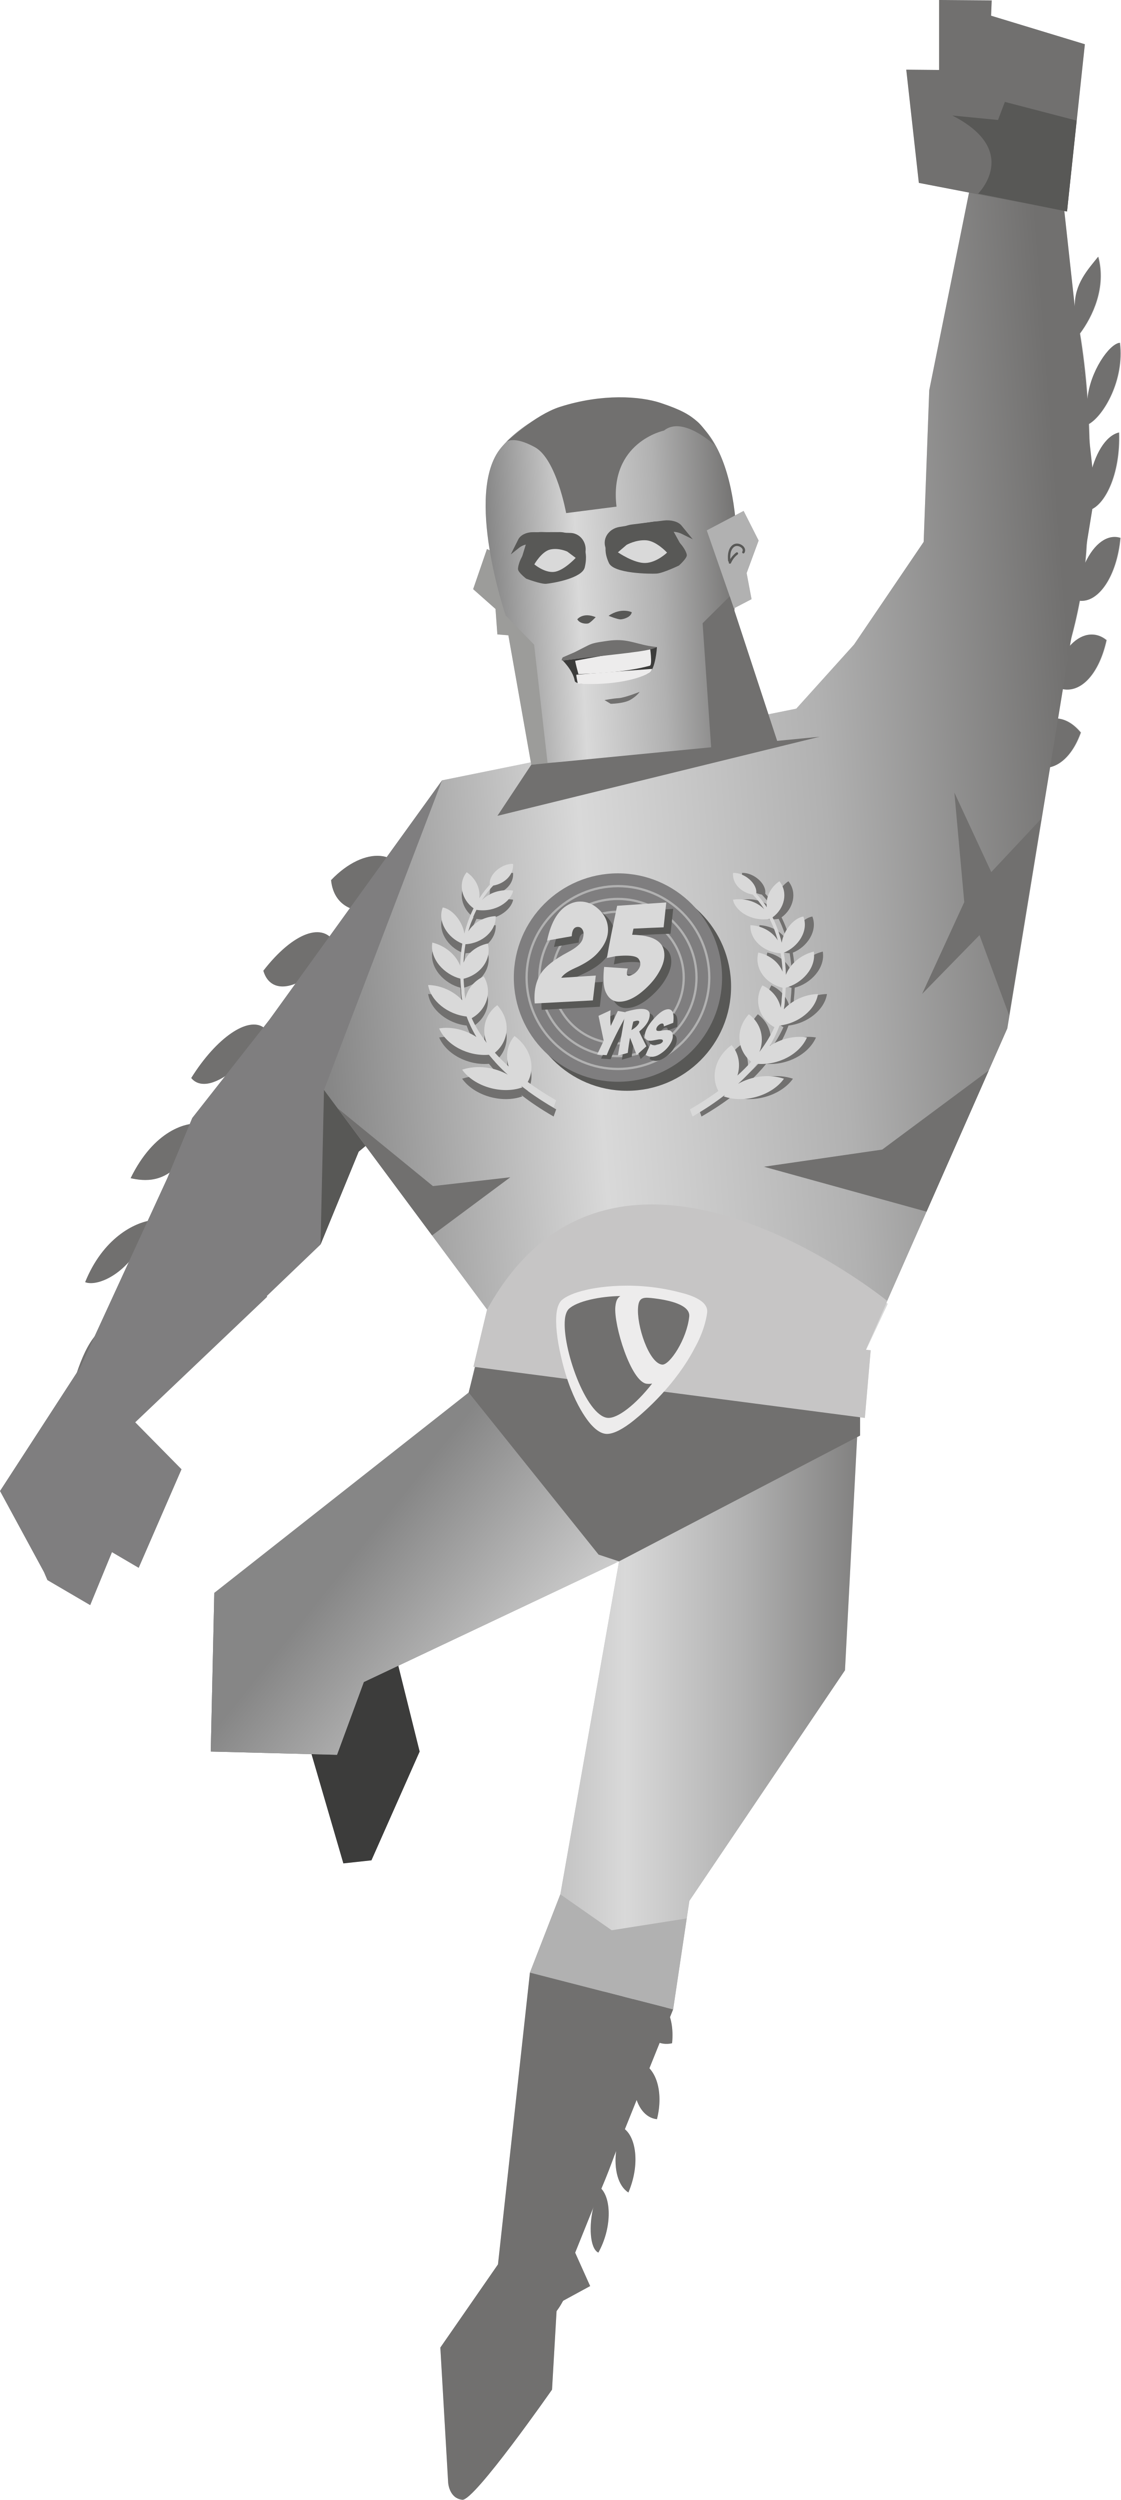 <?xml version="1.0" encoding="UTF-8"?><svg xmlns="http://www.w3.org/2000/svg" xmlns:xlink="http://www.w3.org/1999/xlink" viewBox="0 0 476.7 1062.2"><defs><style>.cls-1{fill:url(#Unbenannter_Verlauf_25-2);}.cls-2{fill:none;isolation:isolate;}.cls-3{fill:#edecec;}.cls-4,.cls-5{fill:#7f7e7f;}.cls-6{fill:#9c9c9a;}.cls-7{fill:#b1b1b1;}.cls-8{fill:#d9d9d9;}.cls-9,.cls-10{fill:#c6c5c5;}.cls-11{fill:#71706f;}.cls-12{fill:#585856;}.cls-13{fill:#3c3c3b;}.cls-10{mix-blend-mode:multiply;}.cls-5{stroke:#b1b1b1;stroke-miterlimit:10;stroke-width:.96px;}.cls-14{fill:url(#Unbenannter_Verlauf_2-2);}.cls-15{fill:url(#Unbenannter_Verlauf_25);}.cls-16{fill:url(#Unbenannter_Verlauf_2);}</style><linearGradient id="Unbenannter_Verlauf_2" x1="105.11" y1="707.84" x2="382.13" y2="707.84" gradientUnits="userSpaceOnUse"><stop offset=".2" stop-color="#868686"/><stop offset=".58" stop-color="#d9d9d9"/><stop offset=".76" stop-color="#b1b1b1"/><stop offset="1" stop-color="#71706f"/></linearGradient><linearGradient id="Unbenannter_Verlauf_2-2" x1="142" y1="583.04" x2="357.42" y2="755.77" xlink:href="#Unbenannter_Verlauf_2"/><linearGradient id="Unbenannter_Verlauf_25" x1="130.89" y1="344.34" x2="457.85" y2="319.69" gradientUnits="userSpaceOnUse"><stop offset="0" stop-color="#868686"/><stop offset=".35" stop-color="#d9d9d9"/><stop offset=".67" stop-color="#b1b1b1"/><stop offset="1" stop-color="#71706f"/></linearGradient><linearGradient id="Unbenannter_Verlauf_25-2" x1="199.93" y1="233.83" x2="307.57" y2="233.83" gradientTransform="translate(-3.83 25.62) rotate(-3.03)" xlink:href="#Unbenannter_Verlauf_25"/></defs><g class="cls-2"><g id="Ebene_1"><path class="cls-8" d="m225.35,838.18l-13.59,123.98-24.51,35.34,3.32,57.35s.34,6.72,6.03,7.34c5.11.55,38.15-46.79,38.15-46.79l1.94-33.48c1-1.32,1.88-2.75,2.67-4.24l11.61-6.31-6.37-14.17,7.64-18.95c-1.89,8.1-1.29,17.28,2.21,18.9,5.75-10.41,5.53-22.59,1.27-27.14,1.78-4.15,3.55-8.72,5.3-13.55l.98-2.43c-.97,7.83.87,14.82,5.22,17.58,4.97-11.73,3.24-22.92-1.5-26.79l5.04-12.51c1.62,4.67,4.69,7.76,8.61,8.16,2.29-9.12.74-17.33-3.21-21.55l4.39-10.89c1.66.52,3.43.61,5.25.18.42-4.15.07-7.88-.88-11.01l1.35-3.36,6.9-46.12,66.18-97.98,5.16-99.07,1.26-.66v-7.78s2.02.26,2.02.26l2.48-28.74-1.93-.2,9.17-19.54s-.2-.17-.56-.45l17.07-38.7,17.58-39.85,16.77-38.01,6.39-38.82,11.82-72.2c5.24-1.12,10.19-6.18,13.25-14.74-3.15-3.77-6.54-5.65-9.87-5.94l2.05-12.55c7.92,1.73,15.6-6.48,18.75-20.79-4.85-3.92-10.9-2.94-15.79,2.7l.33-2.03c1.75-6.2,3.1-12.09,4.08-17.4,8.03.8,15.77-10.5,17.28-26.72-5.45-1.77-11.17,2.42-14.95,10.55.52-5.18.64-8.64.68-9.72l2.13-13.03c6.33-3.09,12.17-16.05,11.54-32.6-4.93,1.16-9.1,7.21-11.48,15.48l-1.07-9.75c-.05-3.19-.14-6.31-.26-9.3,6.29-3.62,15.17-18.72,13.17-34.53-4.51.34-12.8,12.43-13.77,23.87-.78-10.88-1.95-20.16-3.21-27.8,5.36-7.16,11.31-19.59,7.76-32.65-4.29,5.37-10.21,11.64-9.92,21.31-.15-.67-.29-1.27-.44-1.92l-4.24-38.79,1.14.22,7.59-71.07-39.88-12.13.25-6.48-22.36-.19v29.74s-13.97-.14-13.97-.14l5.35,48.12,21.34,4.11-16.92,84.02-2.37,64.4-29.62,43.65-24.54,27.22-11.84,2.39-14.48-44.09.08-1.08,7.23-3.76-2.1-11.07,5.1-13.83-6.38-12.61-3.66,1.93c-1.48-13.36-5.07-27.71-13.17-36.74-.9-1.16-1.85-2.26-2.77-3.07-3.44-3.02-6.94-5.08-15.63-7.98-8.69-2.9-24.91-4.09-42.94,1.67-4.18,1.34-8.61,3.94-12.44,6.6-3.64,2.3-6.95,4.91-9.82,7.81-.33.3-.52.48-.52.48,0,0,.08-.06.21-.15-.83.85-1.66,1.69-2.4,2.59-8.08,9.67-7.43,27.96-4.84,43.59l-1.17-.52-5.87,17.04,9.51,8.42.79,10.81,4.68.38,9.56,54-37.77,7.64-23.58,32.67c-6.38-1.99-15.41,1.15-23.62,9.74.59,6.24,3.84,10.12,8.02,11.87l-8.71,12.07c-6.06-4.97-17.26.54-28.11,14.56,1.79,6.19,6.93,8.21,13.69,5.42l-11.2,15.52-2.46,3.13c-6.61-4.58-19.92,4.26-30.69,21.51,2.97,3.66,8.31,3.15,14.44-.83l-14,17.82-1.09,2.63c-7.41,1.29-17.5,7.34-25.12,22.95,4.39.95,10.49,1.77,16.61-2.41l-1.02,2.46-8.35,18.15c-7.79,1.77-19.62,8.82-26.56,25.96,3.45,1.49,11.62-.86,18.64-8.74l-14.76,32.06c-3.01,3.84-5.3,8.98-7.35,15L0,633.55l18.71,34.47,1.44,3.37,18.2,10.65,9.27-22.51,11.36,6.67,18.21-41.88-19.7-19.96,56.13-53.36-.18-.29,22.87-21.9,16.22-39.47,2.92-2.41,51.7,69.55s-.05.08-.07.12l-5.75,24.15.6.08-2.62,10.87-108.18,85.13-.03,1.48-1.48,65.94,42.84,1.1,13.54,46.42,11.96-1.3,20.5-46.22-9.08-36.48,93.85-44.33-24.95,141.47-12.93,33.26M461.04,166.45c-.03-.13-.06-.25-.09-.38l-1.95-17.85c.79,5.51,1.49,11.59,2.04,18.23Zm-177.53,686.67l1.79.46c-.44-.11-1.02-.26-1.79-.46Z"/><path class="cls-11" d="m257.62,812.19c2.69,4.8,4.85,9.59,6.62,14.31-6.47,10.11-9.74,24.59-6.16,34.16,5.08-6.19,8.51-14.53,9.82-22.3.88,3.59,1.53,7.11,2.01,10.52-8.3,7.97-14.4,23.22-12.67,34.91,7.24-6.52,12.35-17.82,13.46-27.48.49,6.87.29,13.17-.22,18.61-7.79,5.6-14.84,18.73-15.07,30.44,5.08-3.15,9.7-9.2,12.74-16.01-.9,3.88-1.69,6.13-1.71,6.25-.82,2.95-1.67,5.79-2.52,8.55-7.98,2.71-16.1,13.98-18.22,25.3,5.55-1.7,10.73-7.18,14.26-13.45-1.74,4.82-3.52,9.32-5.32,13.5-6.99.25-15.56,9.31-18.84,19.9,5.02-.14,10.55-4.58,14.54-10.5-2.92,5.99-5.8,11.19-8.53,15.64-6.75-2.72-15.73,5.36-19.15,13.16,4.73,1.82,10.4-1.4,14.65-6.22-3.15,4.56-5.92,8.01-8.07,10.45-5.25,1.22-10.99,7.84-13.15,15.47,4.29.63,12.3-7.18,14.23-14.69,2.08-2.39,4.65-5.63,7.54-9.78-2.76,6.67-3.67,14.41-1.52,19.54,6.32-7.99,8.8-20.05,6.24-26.77,3.03-4.94,6.41-11.05,9.88-18.42-2.17,8.32-1.64,18.2,1.99,19.88,5.75-10.41,5.53-22.59,1.27-27.14,2.12-4.95,4.24-10.37,6.31-16.28-1.05,7.96.79,15.09,5.19,17.88,5.18-12.22,3.12-23.94-2.08-27.32.87-2.81,1.73-5.69,2.57-8.7.03-.14.96-2.79,2.06-7.29,1.01,6.9,4.64,11.66,9.6,12.16,2.97-11.83-.48-22.2-7.31-24.22.64-4.55,1.11-9.73,1.22-15.36,2.53,5.77,7.39,8.52,12.52,7.3,1.26-12.5-4.31-21.38-13.03-20.7-.47-4.92-1.28-10.04-2.54-15.26,3.27,5.85,9.42,8.33,16.74,4.99-.55-12.82-9.42-19.46-19.26-14.61.02.4.07.78.1,1.16-1.87-5.58-4.28-11.21-7.4-16.8l-2.77,5.2Z"/><path class="cls-11" d="m190.49,374.73c-6.91,2.95-13.46,6.43-19.69,10.25-6.74,18.97-20.25,39.82-32.88,47.58,3.41-12.78,10.19-26.43,17.73-37.16-4.44,3.4-8.65,6.94-12.64,10.54-3.25,18.31-15.77,43.08-29.49,55.32,2.38-15.47,11.27-34.43,20.98-47.21-7.72,7.75-14.39,15.53-19.93,22.62-1.03,14.93-10.65,38.15-23.13,52.47.12-9.13,3.68-21.28,9.07-32.66-3.6,5.62-5.53,9.15-5.64,9.32-2.66,4.41-5.17,8.71-7.6,12.94,2.22,11.65-4.72,33.76-15.56,49.6-1.75-7.88.84-19.92,5.33-31.19-4.08,7.64-7.78,14.91-11.13,21.83,4.22,7.65-.03,27.57-9.34,43.76-3.08-5.45-1.85-16.6,1.98-27.93-4.59,10.28-8.33,19.56-11.38,27.79,7.27,3.83,4.35,22.99-1.87,35.97-5.01-2.79-5.18-12.62-2.71-22.89-2.89,8.79-4.82,15.86-6.08,21.07,2.06,6.98-1.38,20.98-8.23,32.45-3.44-3.76-.17-21.58,6.69-32.64,1.24-5.06,3.07-11.66,5.69-19.7-5.42,10.93-5.5,17.35-12.42,21.27,4.55-16.27,8.28-29.54,17.18-34.94,3.38-9.13,7.8-20.03,13.51-32.54-7.57,12.29-18.57,15.94-22.72,14.14,7.53-18.58,20.81-25.32,28.45-26.31,3.97-8.18,8.45-16.94,13.5-26.22-7.9,10.68-16.78,9.64-22.62,8.37,9.85-20.15,23.81-24.41,30.8-23.01,2.47-4.3,5.02-8.67,7.73-13.16.13-.2,2.39-4.37,6.54-10.94-8.09,7.24-15.56,9.14-19.29,4.54,10.84-17.36,24.25-26.21,30.82-21.44,4.5-6.14,9.77-12.87,15.78-19.76-7.86,4.28-13.95,2.48-15.93-4.38,12.67-16.36,25.83-21.18,30.71-11.2,5.61-5.43,11.65-10.73,18.08-15.69-8.41,3.59-18.88.12-19.99-11.61,14.18-14.84,30.89-13.51,31.98,2.69-.44.46-.88.87-1.32,1.3,7.22-4.75,14.85-8.99,22.88-12.42l-3.83,9.17Z"/><path class="cls-11" d="m418.68,328.31c4.73-4.7,8.91-9.63,12.64-14.67-2.87-15.77-.63-35.45,6.92-45.68,2.94,10.19,3.3,22.28,1.62,32.63,2.34-4.07,4.42-8.14,6.27-12.17-5.65-13.97-6.11-35.99.32-49.76,5.1,11.66,6.07,28.25,3.44,40.86,3.22-8.35,5.49-16.31,7.1-23.37-6.04-10.77-8.35-30.6-3.97-45.34,4.15,6.39,6.66,16.2,7.19,26.18.57-5.28.63-8.48.64-8.64.29-4.09.51-8.04.69-11.91-7.39-7.25-11.55-25.27-9.34-40.44,5.22,4.81,8.54,14.17,9.81,23.73.05-6.87-.07-13.35-.32-19.44-7.3-3.7-12.81-19.18-12.12-34,5.26,2.6,9.37,10.83,11.26,20.17-.73-8.91-1.74-16.79-2.88-23.68-8.22.13-14.55-14.32-15.1-25.72,5.73.02,10.46,6.79,13.06,14.87-1.54-7.22-3.12-12.87-4.43-16.97-5.08-4.07-8.55-15.12-7.84-25.71,4.79,1.29,10.2,14.93,9.29,25.25,1.26,4,2.71,9.28,4.14,15.88-.3-9.68,5.62-15.94,9.92-21.31,3.55,13.05-2.41,25.48-7.76,32.65,1.26,7.64,2.44,16.92,3.21,27.8.97-11.45,9.26-23.53,13.77-23.87,1.99,15.8-6.88,30.91-13.17,34.53.3,7.21.41,15.01.27,23.4,2.02-10.45,6.77-18.47,12.53-19.82.67,17.78-6.12,31.43-12.96,33.13-.18,3.94-.4,7.95-.7,12.11-.02.19-.08,3.96-.69,10.11,3.79-8.13,9.5-12.32,14.95-10.55-1.51,16.22-9.24,27.52-17.28,26.72-1.12,5.99-2.65,12.69-4.76,19.78,4.96-5.99,11.18-7.07,16.13-3.06-3.58,16.23-12.98,24.62-21.95,19.56-2.43,5.93-5.3,11.92-8.69,17.83,5.77-5.72,13.25-5.85,19.7,1.88-5.63,15.75-17.63,19.76-26.15,8.92.18-.49.38-.94.56-1.41-4.17,6.07-8.95,11.94-14.45,17.4l-.88-7.84Z"/><polygon class="cls-4" points="187.97 331.59 114.46 433.43 81.74 475.06 71.11 500.69 34.25 580.79 0 633.55 18.71 668.02 20.15 671.39 38.36 682.04 47.62 659.53 58.98 666.19 77.19 624.32 57.5 604.35 113.63 550.99 113.44 550.7 136.31 528.8 152.53 489.34 234.44 421.74 187.97 331.59"/><polygon class="cls-12" points="166.53 477.69 153.07 467.65 137.78 463.15 136.31 528.8 152.53 489.34 166.53 477.69"/><polygon class="cls-13" points="168.9 705.86 178.46 744.26 157.96 790.48 146.01 791.78 128.84 732.94 140.02 687.57 166.59 684.68 168.9 705.86"/><polygon class="cls-16" points="366.64 569.39 359.32 709.72 293.15 807.7 286.24 853.82 225.35 838.18 238.28 804.92 263.23 663.45 154.71 714.71 143.31 745.64 89.62 744.25 91.13 676.83 205.87 613.27 212.39 561.85 366.64 569.39"/><polygon class="cls-14" points="261.61 664.21 154.71 714.71 143.31 745.64 89.62 744.25 91.13 676.83 199.31 591.71 209.1 551.07 365.74 559.24 261.61 664.21"/><polygon class="cls-7" points="292 815.17 260.11 820.18 260.11 820.18 238.28 804.92 225.35 838.18 286.24 853.82 292 815.17"/><polygon class="cls-15" points="450.11 66.83 415.79 63.37 395.15 165.85 392.78 230.26 363.16 273.9 338.61 301.13 187.97 331.59 137.78 463.15 229.03 585.92 362.45 586.37 428.35 436.99 434.74 398.17 465.67 209.23 450.11 66.83"/><path class="cls-11" d="m286.24,853.82s8.24,2.12-60.89-15.64l-13.59,123.98-24.51,35.34,3.32,57.35s.34,6.72,6.03,7.33c5.11.55,38.15-46.79,38.15-46.79l2.28-39.44,49.21-122.14Z"/><path class="cls-10" d="m377.27,552.77s-116.09-94.74-170.2,3.83l4.47,13.5,156.57,3.41,9.15-20.75Z"/><polygon class="cls-11" points="405.84 336.77 428.36 385.25 392.13 422.32 410.05 383.31 405.84 336.77"/><polygon class="cls-11" points="410.84 381.95 442.72 347.97 429.13 431.42 410.84 381.95"/><polygon class="cls-11" points="365.74 579.24 205.7 567.5 199.31 591.71 254.54 660.57 263.23 663.45 365.74 610 365.74 579.24"/><polygon class="cls-11" points="390.73 77.72 385.38 29.6 399.35 29.74 399.35 0 421.72 .19 421.46 6.68 461.34 18.8 453.75 89.87 390.73 77.72"/><path class="cls-12" d="m415.93,82.29s18.43-18.23-10.98-33.21l19.45,1.9,2.92-7.68,30.51,7.94-4.08,38.63-37.81-7.59Z"/><polygon class="cls-11" points="143.6 470.93 183.73 524.95 217 500.23 184.1 503.98 143.6 470.93"/><polygon class="cls-11" points="420.49 454.81 394 514.85 324.87 495.76 375.16 488.47 420.49 454.81"/><polygon class="cls-11" points="241.72 950.81 250.96 971.38 234.5 980.33 227.98 965.16 241.72 950.81"/><path class="cls-11" d="m236.52,471.39c-4.55-2.61-8.55-5.23-12.1-7.82,3.25-5.95,1.56-14.25-5.63-19.52-3.18,3.69-3.85,8.53-2.47,12.96-2.21-1.99-4.15-3.95-5.87-5.86,5.95-4.81,6.99-13.65,1-20.19-5.35,3.96-6.74,10.53-4.48,16.02-2.96-3.86-5-7.42-6.39-10.51,6.25-3.46,9.06-11.14,5.13-17.76-4.27,1.97-7,5.57-7.8,9.52-.42-2.22-.4-3.52-.41-3.59-.18-1.7-.29-3.33-.37-4.92,7.49-1.83,12.08-8.51,10.29-14.98-5.28,1.17-8.81,4.46-10.32,8.14.13-2.79.42-5.39.83-7.82,7.31-.41,13.17-5.85,12.87-11.95-5.27.27-9.54,2.99-11.66,6.48.96-3.49,2.17-6.54,3.47-9.15,8.11,1.28,14.76-3.62,15.6-8.16-5.66-.85-10.52,1.19-13.3,4.07,1.71-2.69,3.42-4.74,4.83-6.21,5.12-.89,8.85-4.84,8.43-9.24-4.77-.19-10.48,4.52-9.85,8.83-1.35,1.43-2.92,3.35-4.51,5.81.55-3.87-1.24-8.27-5.34-11.09-3.85,4.75-2.19,11.65,2.91,15.35-1.45,2.9-2.85,6.48-3.91,10.77-.66-4.78-4.74-10.33-9.19-11.14-2.39,6.1,2.19,12.96,8.31,15.37-.49,2.87-.8,6.02-.89,9.43-1.72-4.53-6.21-8.49-11.86-9.89-1.14,7.1,5.22,13.63,11.93,15.34.08,1.62.19,3.28.37,5.01.01.08-.03,1.61.42,4.19-3.53-3.85-9.07-6.4-14.5-6.5,1.06,6.79,8.41,12.52,16.36,13.39.94,2.59,2.28,5.53,4.18,8.71-4.74-3.16-10.86-4.53-15.86-3.64,3.11,7.1,12.17,11.9,21.17,11.19,2.25,2.76,4.93,5.62,8.12,8.51-5.55-3.18-12.94-4.34-19.51-2.18,5.15,7.21,16.9,10.63,25.6,7.51-.16-.22-.35-.44-.52-.65,3.96,3.08,8.52,6.17,13.82,9.2l1.08-3.04Z"/><path class="cls-8" d="m236.52,467.55c-4.55-2.61-8.55-5.23-12.1-7.82,3.25-5.95,1.56-14.25-5.63-19.52-3.18,3.69-3.85,8.53-2.47,12.96-2.21-1.99-4.15-3.95-5.87-5.86,5.95-4.81,6.99-13.65,1-20.19-5.35,3.96-6.74,10.53-4.48,16.02-2.96-3.86-5-7.42-6.39-10.51,6.25-3.46,9.06-11.14,5.13-17.76-4.27,1.97-7,5.57-7.8,9.52-.42-2.22-.4-3.52-.41-3.59-.18-1.7-.29-3.33-.37-4.92,7.49-1.83,12.08-8.51,10.29-14.98-5.28,1.17-8.81,4.46-10.32,8.14.13-2.79.42-5.39.83-7.82,7.31-.41,13.17-5.85,12.87-11.95-5.27.27-9.54,2.99-11.66,6.48.96-3.49,2.17-6.54,3.47-9.15,8.11,1.28,14.76-3.62,15.6-8.16-5.66-.85-10.52,1.19-13.3,4.07,1.71-2.69,3.42-4.74,4.83-6.21,5.12-.89,8.85-4.84,8.43-9.24-4.77-.19-10.48,4.52-9.85,8.83-1.35,1.43-2.92,3.35-4.51,5.81.55-3.87-1.24-8.27-5.34-11.09-3.85,4.75-2.19,11.65,2.91,15.35-1.45,2.9-2.85,6.48-3.91,10.77-.66-4.78-4.74-10.33-9.19-11.14-2.39,6.1,2.19,12.96,8.31,15.37-.49,2.87-.8,6.02-.89,9.43-1.72-4.53-6.21-8.49-11.86-9.89-1.14,7.1,5.22,13.63,11.93,15.34.08,1.62.19,3.28.37,5.01.01.08-.03,1.61.42,4.19-3.53-3.85-9.07-6.4-14.5-6.5,1.06,6.79,8.41,12.52,16.36,13.39.94,2.59,2.28,5.53,4.18,8.71-4.74-3.16-10.86-4.53-15.86-3.64,3.11,7.1,12.17,11.9,21.17,11.19,2.25,2.76,4.93,5.62,8.12,8.51-5.55-3.18-12.94-4.34-19.51-2.18,5.15,7.21,16.9,10.63,25.6,7.51-.16-.22-.35-.44-.52-.65,3.96,3.08,8.52,6.17,13.82,9.2l1.08-3.04Z"/><path class="cls-11" d="m297.21,471.39c4.55-2.61,8.55-5.23,12.1-7.82-3.25-5.95-1.56-14.25,5.63-19.52,3.18,3.69,3.85,8.53,2.47,12.96,2.21-1.99,4.15-3.95,5.87-5.86-5.95-4.81-6.99-13.65-1-20.19,5.35,3.96,6.74,10.53,4.48,16.02,2.96-3.86,5-7.42,6.39-10.51-6.25-3.46-9.06-11.14-5.13-17.76,4.27,1.97,7,5.57,7.8,9.52.42-2.22.4-3.52.41-3.59.18-1.7.29-3.33.37-4.92-7.49-1.83-12.08-8.51-10.29-14.98,5.28,1.17,8.81,4.46,10.32,8.14-.13-2.79-.42-5.39-.83-7.82-7.31-.41-13.17-5.85-12.87-11.95,5.27.27,9.54,2.99,11.66,6.48-.96-3.49-2.17-6.54-3.47-9.15-8.11,1.28-14.76-3.62-15.6-8.16,5.66-.85,10.52,1.19,13.3,4.07-1.71-2.69-3.42-4.74-4.83-6.21-5.12-.89-8.85-4.84-8.43-9.24,4.77-.19,10.48,4.52,9.85,8.83,1.35,1.43,2.92,3.35,4.51,5.81-.55-3.87,1.24-8.27,5.34-11.09,3.85,4.75,2.19,11.65-2.91,15.35,1.45,2.9,2.85,6.48,3.91,10.77.66-4.78,4.74-10.33,9.19-11.14,2.39,6.1-2.19,12.96-8.31,15.37.49,2.87.8,6.02.89,9.43,1.72-4.53,6.21-8.49,11.86-9.89,1.14,7.1-5.22,13.63-11.93,15.34-.08,1.62-.19,3.28-.37,5.01-.01.08.03,1.61-.42,4.19,3.53-3.85,9.07-6.4,14.5-6.5-1.06,6.79-8.41,12.52-16.36,13.39-.94,2.59-2.28,5.53-4.18,8.71,4.74-3.16,10.86-4.53,15.86-3.64-3.11,7.1-12.17,11.9-21.17,11.19-2.25,2.76-4.93,5.62-8.12,8.51,5.55-3.18,12.94-4.34,19.51-2.18-5.15,7.21-16.9,10.63-25.6,7.51.16-.22.35-.44.52-.65-3.96,3.08-8.52,6.17-13.82,9.2l-1.08-3.04Z"/><path class="cls-8" d="m293.38,471.39c4.55-2.61,8.55-5.23,12.1-7.82-3.25-5.95-1.56-14.25,5.63-19.52,3.18,3.69,3.85,8.53,2.47,12.96,2.21-1.99,4.15-3.95,5.87-5.86-5.95-4.81-6.99-13.65-1-20.19,5.35,3.96,6.74,10.53,4.48,16.02,2.96-3.86,5-7.42,6.39-10.51-6.25-3.46-9.06-11.14-5.13-17.76,4.27,1.97,7,5.57,7.8,9.52.42-2.22.4-3.52.41-3.59.18-1.7.29-3.33.37-4.92-7.49-1.83-12.08-8.51-10.29-14.98,5.28,1.17,8.81,4.46,10.32,8.14-.13-2.79-.42-5.39-.83-7.82-7.31-.41-13.17-5.85-12.87-11.95,5.27.27,9.54,2.99,11.66,6.48-.96-3.49-2.17-6.54-3.47-9.15-8.11,1.28-14.76-3.62-15.6-8.16,5.66-.85,10.52,1.19,13.3,4.07-1.71-2.69-3.42-4.74-4.83-6.21-5.12-.89-8.85-4.84-8.43-9.24,4.77-.19,10.48,4.52,9.85,8.83,1.35,1.43,2.92,3.35,4.51,5.81-.55-3.87,1.24-8.27,5.34-11.09,3.85,4.75,2.19,11.65-2.91,15.35,1.45,2.9,2.85,6.48,3.91,10.77.66-4.78,4.74-10.33,9.19-11.14,2.39,6.1-2.19,12.96-8.31,15.37.49,2.87.8,6.02.89,9.43,1.72-4.53,6.21-8.49,11.86-9.89,1.14,7.1-5.22,13.63-11.93,15.34-.08,1.62-.19,3.28-.37,5.01-.01.08.03,1.61-.42,4.19,3.53-3.85,9.07-6.4,14.5-6.5-1.06,6.79-8.41,12.52-16.36,13.39-.94,2.59-2.28,5.53-4.18,8.71,4.74-3.16,10.86-4.53,15.86-3.64-3.11,7.1-12.17,11.9-21.17,11.19-2.25,2.76-4.93,5.62-8.12,8.51,5.55-3.18,12.94-4.34,19.51-2.18-5.15,7.21-16.9,10.63-25.6,7.51.16-.22.35-.44.52-.65-3.96,3.08-8.52,6.17-13.82,9.2l-1.08-3.04Z"/><circle class="cls-12" cx="266.61" cy="419.21" r="44.28"/><circle class="cls-4" cx="262.78" cy="415.37" r="44.28"/><path class="cls-5" d="m262.78,454.21c-21.42,0-38.85-17.42-38.85-38.84s17.43-38.84,38.85-38.84,38.84,17.42,38.84,38.84-17.43,38.84-38.84,38.84Z"/><path class="cls-5" d="m262.78,448.77c-18.42,0-33.41-14.98-33.41-33.4s14.99-33.4,33.41-33.4,33.4,14.98,33.4,33.4-14.99,33.4-33.4,33.4Z"/><path class="cls-5" d="m262.78,443.33c-15.42,0-27.97-12.54-27.97-27.96s12.55-27.96,27.97-27.96,27.97,12.54,27.97,27.96-12.55,27.96-27.97,27.96Z"/><polygon class="cls-9" points="367.76 602.49 201.33 580.76 207.08 556.61 370.25 573.75 367.76 602.49"/><polygon class="cls-6" points="216.01 237.29 207.07 233.31 201.2 250.35 210.71 258.77 211.5 269.58 217.29 270.05 216.01 237.29"/><polygon class="cls-6" points="225.92 324.95 212.92 251.59 283.5 199.55 319.68 319.14 225.92 324.95"/><path class="cls-1" d="m292.86,176.85c26.32,15.6,19.99,75.29,19.99,75.29l-2.15,28.52,8.98,38.49-86.84,4.98-5.71-50.21-12.1-12.39s-17.81-52.29-1.94-71.29c16.65-19.93,53.44-29,79.77-13.38Z"/><polygon class="cls-7" points="300.55 225.36 316.23 217.1 322.61 229.7 317.51 243.53 319.6 254.6 312.09 258.51 300.55 225.36"/><polygon class="cls-11" points="348.55 313.05 225.92 324.95 211.53 346.66 348.55 313.05"/><polygon class="cls-11" points="310.31 253.39 298.78 264.82 302.51 318.96 330.92 316.13 310.31 253.39"/><path class="cls-12" d="m268.65,260.14s-4.43-2.18-9.86,1.52c0,0,3.84,1.56,5.13,1.52,1.29-.04,4.45-1,4.73-3.03Z"/><path class="cls-12" d="m245.49,263.14s2.37-3.12,7.82-.91c0,0-2.19,2.39-3.15,2.66-.96.27-3.66.11-4.67-1.74Z"/><path class="cls-12" d="m310.62,238.25c-.17-1.73-.19-3.82.94-5.27.46-.59,1.07-1,1.84-.99.66,0,1.35.28,1.85.72.53.48.78,1.07.42,1.69-.33.57.55,1.09.88.52,1.04-1.79-.74-3.54-2.44-3.87-.99-.19-1.93,0-2.71.65-.84.69-1.36,1.71-1.61,2.75-.31,1.24-.31,2.54-.18,3.8.03.27.22.51.51.51.26,0,.54-.23.51-.51h0Z"/><path class="cls-12" d="m310.83,239.28c.62-1.43,1.58-2.71,2.81-3.65.22-.17.33-.44.18-.7-.13-.22-.48-.35-.7-.18-1.38,1.05-2.49,2.42-3.18,4.01-.11.25-.07.55.18.7.22.13.59.07.7-.18h0Z"/><path class="cls-11" d="m259.7,299.06s5.28-.08,8.09-1.55,4.24-3.54,4.24-3.54c0,0-6.39,2.54-8.95,2.68-2.56.14-6,.83-6,.83l2.63,1.58Z"/><path class="cls-13" d="m279.36,274.95s-.55,9.53-3.46,11.08c-4.1,2.19-30.9,6.87-31.51,3.22-.76-4.48-5.33-8.83-5.33-8.83l.88.14s10.56-1.23,39.42-5.61Z"/><path class="cls-3" d="m277.29,284.22s-.23,1.19-1.39,1.81c-6.59,3.53-18.52,5.18-30.18,4.46,0,0-.83-3.72-.59-3.79s32.15-2.48,32.15-2.48Z"/><path class="cls-3" d="m276.36,274.92s1.2,7.62-.06,7.96c-9.2,2.44-18.65,3.07-30.32,3.58,0,0-1.56-5.6-1.34-5.69s31.72-5.84,31.72-5.84Z"/><path class="cls-11" d="m279.36,274.95c-3.71,2.03-16.67,2.79-40.14,5.73-.86.11.08-1.36.08-1.36l5.13-2.22c.19-.12,5.59-2.84,5.79-2.94,2.01-.97,3.72-1.21,8.21-1.86,7.68-1.11,11.02.98,17.45,2.15.76.14,3.49.5,3.49.5Z"/><path class="cls-12" d="m247.23,228.61h0c1.41,1.57,2.06,3.75,1.74,5.88l-.28,1.89-18.74-2.08c-2.11-.23-4.19.63-5.58,2.33l-3.76,4.58,3.14-10.36c.88-2.92,3.47-4.86,6.37-4.77l12.55.38c1.73.05,3.37.83,4.57,2.16Z"/><path class="cls-12" d="m248.73,233.71s1.07,2.66-.07,7.38-14.08,6.78-16.41,6.97c-2.32.19-8.51-2.19-8.51-2.19,0,0-3.27-2.53-3.45-3.92s1.36-6.38,4.2-8.27c2.84-1.89,14.44-2.98,14.44-2.98l9.81,3.01Z"/><path class="cls-8" d="m227.22,239.8s3.11-5.5,6.78-6.31c3.67-.81,7.24.89,7.24.89l3.57,2.67s-5.11,5.54-9.23,5.96c-4.12.42-8.36-3.21-8.36-3.21Z"/><path class="cls-12" d="m242.31,227.32h0c1.27.93,1.81,2.24,1.46,3.55l-.31,1.16-17.38-.87c-1.96-.1-3.92.48-5.26,1.54l-3.62,2.88,3.2-6.39c.9-1.8,3.37-3.04,6.05-3.05l11.67-.04c1.61,0,3.11.43,4.19,1.22Z"/><path class="cls-12" d="m258.54,226.69h0c-1.38,1.76-1.76,4.01-1.03,6.08l.64,1.82,21.43-4.83c2.42-.54,4.98,0,6.88,1.48l5.13,3.98-5.38-9.78c-1.52-2.76-4.85-4.29-8.2-3.78l-14.52,2.23c-2,.31-3.78,1.32-4.94,2.81Z"/><path class="cls-12" d="m257.64,231.97s-.8,2.79,1.32,7.29,17.5,4.62,20.24,4.47c2.73-.16,9.52-3.43,9.52-3.43,0,0,3.37-2.98,3.35-4.39-.02-1.41-2.66-6.11-6.27-7.55-3.61-1.45-17.28-.81-17.28-.81l-10.89,4.42Z"/><path class="cls-8" d="m283.66,234.81s-4.54-4.98-8.94-5.24c-4.41-.26-8.26,1.95-8.26,1.95l-3.7,3.17s6.87,4.73,11.73,4.53c4.86-.2,9.17-4.41,9.17-4.41Z"/><path class="cls-12" d="m264.03,224.69h0c-1.32,1.11-1.73,2.49-1.1,3.73l.56,1.1,20.04-3.43c2.26-.39,4.63-.11,6.37.75l4.69,2.31-4.79-5.85c-1.35-1.65-4.42-2.51-7.55-2.12l-13.56,1.69c-1.87.23-3.54.89-4.66,1.82Z"/><path class="cls-11" d="m282.37,182.95s-23.5,4.92-20.2,32.32l-21.42,2.75s-4.11-22.98-13.31-28.01c-9.21-5.04-12.16-2.21-12.16-2.21,0,0,12.19-11.5,22.78-14.89,18.02-5.76,34.24-4.57,42.94-1.67s12.19,4.96,15.63,7.98,7.36,10,7.36,10c0,0-13.59-12.77-21.62-6.27Z"/><path class="cls-3" d="m295.56,572.52c1.51-2.72,2.87-5.79,3.84-8.93.02-.06.05-.13.07-.19h-.01c.57-1.88,1.02-3.78,1.25-5.65.42-3.36-2.79-5.75-7.56-7.42h.02s-.09-.03-.13-.04c-1.29-.45-2.68-.84-4.15-1.19-22.02-5.71-39.85-.95-39.85-.95h.01c-4.51,1.04-8.33,2.55-10.38,4.49-.97,1.06-1.69,2.81-1.98,5.13-.59,4.69.19,11.47,1.87,18.59,0,0,0,0,0,0,0,0,0,0,0,.01.01.06.03.13.05.19,4.68,20.86,13.1,29.14,13.1,29.14h0c1.89,2.02,3.83,3.31,5.76,3.55,1.21.15,2.69-.14,4.34-.82,1.86-.77,3.94-2.03,6.15-3.67,0,0,.04-.03.1-.08.24-.18.48-.36.71-.55.24-.19.53-.41.86-.68,0,0,.02-.01.03-.02,4.66-3.75,17.77-15.16,25.9-30.91Z"/><path class="cls-12" d="m235.59,402.38c1.77-8.36,5.08-13.59,9.94-15.7,1.36-.6,2.73-.9,4.12-.9,2.82,0,5.35,1,7.57,2.99,2.86,2.52,4.29,5.53,4.29,9.03,0,3.31-1.45,6.57-4.35,9.77-2.11,2.37-5.27,4.5-9.49,6.38-3.2,1.43-5.21,2.84-6.04,4.23l14.68-.96-1.24,10.56-24.73,1.3c-.08-.83-.11-1.64-.11-2.43,0-3.69.75-6.87,2.26-9.54,1.81-3.27,5.83-6.57,12.08-9.88,3.43-1.81,5.46-3.59,6.1-5.36.3-.9.45-1.71.45-2.43,0-.75-.22-1.42-.65-2s-1.03-.88-1.78-.88c-1.62,0-2.48,1.32-2.6,3.95l-10.5,1.86Z"/><path class="cls-12" d="m285.16,396.74c-4.1.15-8.38.34-12.82.56-.15.6-.34,1.47-.56,2.6,8.77.15,13.33,2.79,13.66,7.92.19,2.34-.51,4.88-2.09,7.64-1.24,2.26-2.88,4.39-4.91,6.39-4.37,4.34-8.43,6.5-12.2,6.5-2.52,0-4.4-1.32-5.65-3.95-.68-1.43-1.02-3.43-1.02-5.98,0-1.47.09-3.09.28-4.86l10.05.68c-.26.83-.4,1.51-.4,2.03,0,.72.28,1.07.85,1.07.19,0,.4-.04.62-.11,1.47-.45,2.67-1.39,3.61-2.82.45-.72.68-1.41.68-2.09,0-.72-.24-1.43-.73-2.15-.68-.94-2.48-1.41-5.42-1.41-1.32,0-2.84.09-4.57.28l-3.5.73c.94-5.59,2.39-12.98,4.35-22.18l20.89-1.42-1.13,10.56Z"/><path class="cls-8" d="m232.64,399.68c1.77-8.36,5.08-13.59,9.94-15.7,1.36-.6,2.73-.9,4.12-.9,2.82,0,5.35,1,7.57,2.99,2.86,2.52,4.29,5.53,4.29,9.03,0,3.31-1.45,6.57-4.35,9.77-2.11,2.37-5.27,4.5-9.49,6.38-3.2,1.43-5.21,2.84-6.04,4.23l14.68-.96-1.24,10.56-24.73,1.3c-.08-.83-.11-1.64-.11-2.43,0-3.69.75-6.87,2.26-9.54,1.81-3.27,5.83-6.57,12.08-9.88,3.43-1.81,5.46-3.59,6.1-5.36.3-.9.45-1.71.45-2.43,0-.75-.22-1.42-.65-2s-1.03-.88-1.78-.88c-1.62,0-2.48,1.32-2.6,3.95l-10.5,1.86Z"/><path class="cls-8" d="m282.21,394.03c-4.1.15-8.38.34-12.82.56-.15.6-.34,1.47-.56,2.6,8.77.15,13.33,2.79,13.66,7.92.19,2.34-.51,4.88-2.09,7.64-1.24,2.26-2.88,4.39-4.91,6.39-4.37,4.34-8.43,6.5-12.2,6.5-2.52,0-4.4-1.32-5.65-3.95-.68-1.43-1.02-3.43-1.02-5.98,0-1.47.09-3.09.28-4.86l10.05.68c-.26.83-.4,1.51-.4,2.03,0,.72.28,1.07.85,1.07.19,0,.4-.04.62-.11,1.47-.45,2.67-1.39,3.61-2.82.45-.72.68-1.41.68-2.09,0-.72-.24-1.43-.73-2.15-.68-.94-2.48-1.41-5.42-1.41-1.32,0-2.84.09-4.57.28l-3.5.73c.94-5.59,2.39-12.98,4.35-22.18l20.89-1.42-1.13,10.56Z"/><path class="cls-11" d="m277.32,587.89c-.81.15-1.44.17-2.26.09-6.71-.69-14.17-25.05-13.38-32.82.29-2.86,1.07-3.74,2.12-4.46-8.32.11-18.49,2.09-22.03,5.58-.78.88-1.35,2.34-1.54,4.25-1.25,12.13,8.93,40.98,18.11,41.93,4.25.44,12.12-5.77,18.98-14.57"/><path class="cls-11" d="m276.73,551.52c8.49.87,16.85,3.11,16.36,7.88-.99,9.67-8.37,20.76-11.52,20.44-5.62-.58-11.01-16.83-10.21-24.6.36-3.54,1.8-4.08,5.36-3.72"/><path class="cls-12" d="m264.41,431.28l4.24.74c-3.79,6.65-6.79,12.66-9,18.05l-4.05-.26,2.79-5.87-2.21-10.58,5.13-2.37c-.05.81-.09,1.82-.11,3.03-.02,1.21.04,2.42.18,3.63l3.03-6.37Z"/><path class="cls-12" d="m267.67,431.64c2.75-.82,5.01-1.24,6.76-1.24,2.37,0,3.54.82,3.53,2.47-.02,2.37-1.51,4.74-4.47,7.13.25.67,1.26,2.76,3.05,6.29-.91.84-2.28,2.08-4.11,3.71l-2.8-7.26h-.03s-.03,0-.03,0c-.42,2.3-.73,4.42-.94,6.36l-4.17,1.16c.04-.39.23-1.55.58-3.5l2.63-15.13Zm3.31,4.16c-.16.6-.3,1.19-.42,1.79l-.37,1.79c.61-.32,1.22-.73,1.82-1.24.68-.6,1.14-1.17,1.37-1.71.09-.16.13-.31.13-.45,0-.39-.25-.58-.76-.58-.4,0-.99.13-1.76.39Z"/><path class="cls-12" d="m287.95,436.33c-.56.21-1.23.46-2,.76l-1.97.76c0-.82-.23-1.24-.68-1.24-.65,0-1.3.37-1.95,1.1-.46.54-.65,1.07-.58,1.58.05.33.39.5,1,.5.33,0,.77-.05,1.32-.16.75-.16,1.42-.24,2-.24,1.47,0,2.33.51,2.58,1.53.07.32.11.65.11,1,0,1.12-.42,2.33-1.26,3.63-1.09,1.7-2.61,3.13-4.58,4.29-1.03.61-2.05.92-3.05.92-.91,0-1.81-.25-2.68-.76.44-1.05,1.14-2.6,2.1-4.66.56.39,1.16.58,1.79.58.28,0,.57-.04.87-.13.54-.14,1.06-.34,1.55-.61.7-.39,1.05-.78,1.05-1.18,0-.44-.36-.66-1.08-.66-.49,0-1.21.1-2.14.3s-1.65.3-2.14.3c-.65,0-1.15-.12-1.5-.37-.68-.46-.96-1.17-.84-2.13.23-1.95,1.48-4.2,3.76-6.76,2.33-2.63,4.34-4.01,6.02-4.13,1.63-.11,2.45,1.12,2.45,3.68,0,.61-.04,1.31-.13,2.08Z"/><path class="cls-8" d="m262.74,429.56l4.24.74c-3.79,6.65-6.79,12.66-9,18.05l-4.05-.26,2.79-5.87-2.21-10.58,5.13-2.37c-.05.81-.09,1.82-.11,3.03-.02,1.21.04,2.42.18,3.63l3.03-6.37Z"/><path class="cls-8" d="m266,429.93c2.75-.82,5.01-1.24,6.76-1.24,2.37,0,3.54.82,3.53,2.47-.02,2.37-1.51,4.74-4.47,7.13.25.67,1.26,2.76,3.05,6.29-.91.84-2.28,2.08-4.11,3.71l-2.8-7.26h-.03s-.03,0-.03,0c-.42,2.3-.73,4.42-.94,6.36l-4.17,1.16c.04-.39.23-1.55.58-3.5l2.63-15.13Zm3.31,4.16c-.16.6-.3,1.19-.42,1.79l-.37,1.79c.61-.32,1.22-.73,1.82-1.24.68-.6,1.14-1.17,1.37-1.71.09-.16.13-.31.13-.45,0-.39-.25-.58-.76-.58-.4,0-.99.13-1.76.39Z"/><path class="cls-8" d="m286.28,434.61c-.56.21-1.23.46-2,.76l-1.97.76c0-.82-.23-1.24-.68-1.24-.65,0-1.3.37-1.95,1.1-.46.54-.65,1.07-.58,1.58.05.33.39.5,1,.5.33,0,.77-.05,1.32-.16.75-.16,1.42-.24,2-.24,1.47,0,2.33.51,2.58,1.53.07.32.11.65.11,1,0,1.12-.42,2.33-1.26,3.63-1.09,1.7-2.61,3.13-4.58,4.29-1.03.61-2.05.92-3.05.92-.91,0-1.81-.25-2.68-.76.44-1.05,1.14-2.6,2.1-4.66.56.39,1.16.58,1.79.58.28,0,.57-.04.87-.13.54-.14,1.06-.34,1.55-.61.7-.39,1.05-.78,1.05-1.18,0-.44-.36-.66-1.08-.66-.49,0-1.21.1-2.14.3s-1.65.3-2.14.3c-.65,0-1.15-.12-1.5-.37-.68-.46-.96-1.17-.84-2.13.23-1.95,1.48-4.2,3.76-6.76,2.33-2.63,4.34-4.01,6.02-4.13,1.63-.11,2.45,1.12,2.45,3.68,0,.61-.04,1.31-.13,2.08Z"/></g></g></svg>